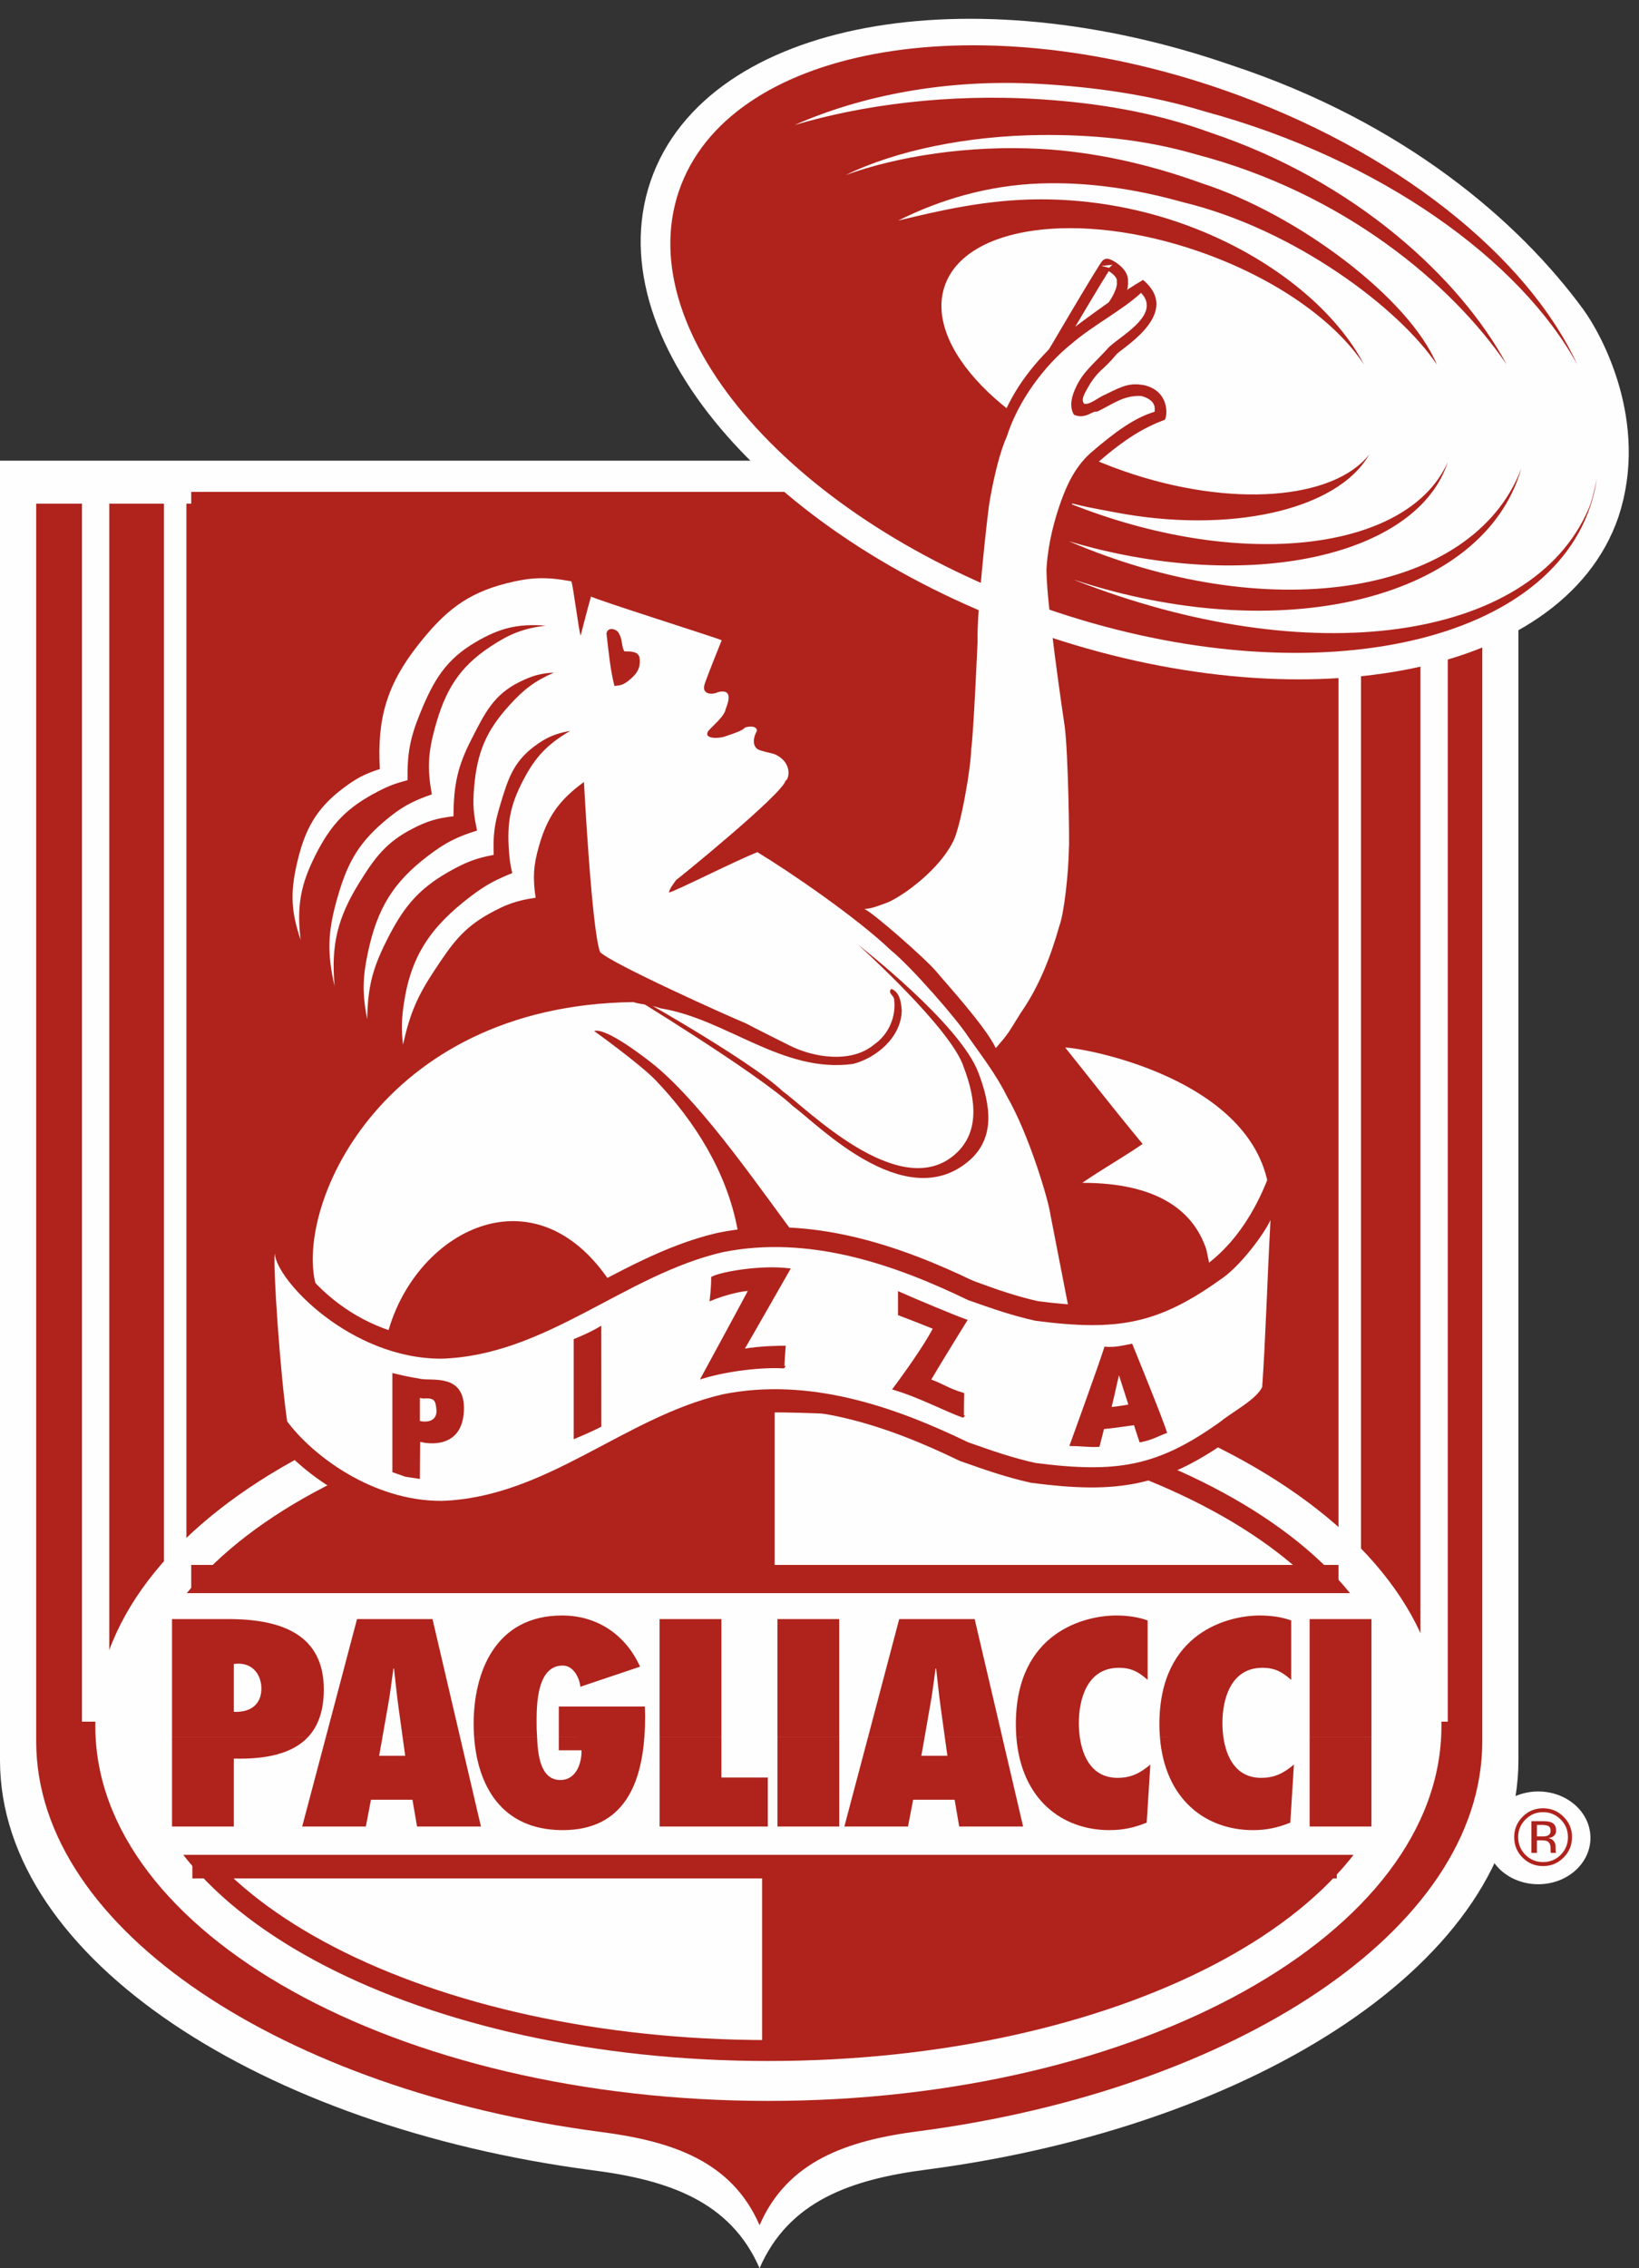 <?xml version="1.0" encoding="UTF-8"?>
<svg width="60px" height="83px" viewBox="0 0 60 83" version="1.1" xmlns="http://www.w3.org/2000/svg" xmlns:xlink="http://www.w3.org/1999/xlink">
    <rect x="0" y="0" width="60" height="83" fill="#333333" stroke="none"/>
    <title>Logo</title>
    <g id="Icons" stroke="none" stroke-width="1" fill="none" fill-rule="evenodd">
        <g id="Logo" transform="translate(0, 1)">
            <g id="Group-11" transform="translate(0, 15)">
                <path d="M54.515,51.253 C54.515,50.379 55.32,49.671 56.311,49.671 C57.304,49.671 58.106,50.379 58.106,51.253 C58.106,52.126 57.304,52.833 56.311,52.833 C55.32,52.833 54.515,52.126 54.515,51.253" id="Fill-1" fill="#FEFEFE"></path>
                <path d="M54.515,51.253 C54.515,50.379 55.32,49.671 56.311,49.671 C57.304,49.671 58.106,50.379 58.106,51.253 C58.106,52.126 57.304,52.833 56.311,52.833 C55.32,52.833 54.515,52.126 54.515,51.253 Z" id="Stroke-3" stroke="#FEFEFE" stroke-width="0.233"></path>
                <path d="M21.668,63.412 C24.44,63.767 26.733,64.533 27.806,67 C28.878,64.533 31.168,63.744 33.94,63.389 C45.944,61.813 55.586,55.714 55.586,48.41 L55.586,0.857 L0,0.857 L0,48.41 C0,55.712 9.665,61.835 21.666,63.412 L21.668,63.412 Z" id="Fill-5" fill="#FEFEFE"></path>
                <path d="M55.843,50.58 C55.666,50.757 55.576,50.972 55.576,51.224 C55.576,51.477 55.665,51.694 55.841,51.873 C56.019,52.05 56.234,52.138 56.488,52.138 C56.74,52.138 56.956,52.05 57.133,51.873 C57.311,51.694 57.399,51.477 57.399,51.224 C57.399,50.972 57.311,50.757 57.133,50.58 C56.955,50.402 56.74,50.312 56.488,50.312 C56.235,50.312 56.021,50.402 55.843,50.58 L55.843,50.58 Z M57.238,51.974 C57.031,52.182 56.78,52.285 56.488,52.285 C56.192,52.285 55.944,52.182 55.737,51.974 C55.531,51.769 55.431,51.517 55.431,51.224 C55.431,50.934 55.533,50.686 55.74,50.479 C55.946,50.27 56.194,50.17 56.488,50.17 C56.78,50.17 57.031,50.27 57.238,50.479 C57.445,50.683 57.548,50.933 57.548,51.224 C57.548,51.515 57.445,51.766 57.238,51.974 L57.238,51.974 Z M56.686,50.823 C56.634,50.795 56.553,50.779 56.439,50.779 L56.264,50.779 L56.264,51.2 L56.449,51.2 C56.536,51.2 56.602,51.192 56.644,51.175 C56.724,51.144 56.764,51.083 56.764,50.993 C56.764,50.909 56.739,50.853 56.686,50.823 L56.686,50.823 Z M56.466,50.641 C56.611,50.641 56.717,50.655 56.783,50.683 C56.905,50.733 56.965,50.832 56.965,50.977 C56.965,51.08 56.927,51.156 56.85,51.205 C56.81,51.23 56.754,51.25 56.681,51.261 C56.772,51.277 56.84,51.312 56.883,51.376 C56.925,51.436 56.946,51.498 56.946,51.554 L56.946,51.639 C56.946,51.668 56.948,51.696 56.949,51.728 C56.951,51.757 56.955,51.778 56.959,51.788 L56.966,51.801 L56.775,51.801 C56.772,51.797 56.772,51.793 56.771,51.791 C56.77,51.786 56.77,51.781 56.769,51.776 L56.764,51.739 L56.764,51.648 C56.764,51.513 56.728,51.426 56.653,51.381 C56.611,51.356 56.535,51.343 56.426,51.343 L56.264,51.343 L56.264,51.801 L56.06,51.801 L56.06,50.641 L56.466,50.641 Z" id="Fill-7" fill="#AF231C"></path>
                <path d="M21.959,62.009 C24.598,62.347 26.784,63.075 27.806,65.426 C28.827,63.075 31.007,62.323 33.646,61.985 C45.079,60.484 54.263,54.677 54.263,47.718 L54.263,2.431 L1.325,2.431 L1.325,47.718 C1.325,54.677 10.528,60.504 21.957,62.009 L21.959,62.009 Z" id="Fill-9" fill="#AF231C"></path>
            </g>
            <polygon id="Fill-12" fill="#AF231C" points="7 57 49 57 49 17 7 17"></polygon>
            <polygon id="Fill-13" fill="#FEFEFE" points="52 62 53 62 53 17 52 17"></polygon>
            <polygon id="Fill-14" fill="#FEFEFE" points="49 62 49.824 62 49.824 17 49 17"></polygon>
            <polygon id="Fill-15" fill="#FEFEFE" points="3 62 4 62 4 17 3 17"></polygon>
            <polygon id="Fill-16" fill="#FEFEFE" points="6 62 6.824 62 6.824 17 6 17"></polygon>
            <g id="Group-31" transform="translate(3, 48)">
                <path d="M0.49,14.167 C0.49,6.595 11.521,0.456 25.129,0.456 C38.736,0.456 49.767,6.595 49.767,14.167 C49.767,21.738 38.736,27.878 25.129,27.878 C11.521,27.878 0.49,21.738 0.49,14.167" id="Fill-17" fill="#FEFEFE"></path>
                <path d="M2.498,14.167 C2.498,7.697 12.63,2.452 25.129,2.452 C37.629,2.452 47.761,7.697 47.761,14.167 C47.761,20.638 37.629,25.882 25.129,25.882 C12.63,25.882 2.498,20.638 2.498,14.167" id="Fill-19" fill="#AF231C"></path>
                <path d="M2.498,14.167 C2.498,7.697 12.63,2.452 25.129,2.452 C37.629,2.452 47.761,7.697 47.761,14.167 C47.761,20.638 37.629,25.882 25.129,25.882 C12.63,25.882 2.498,20.638 2.498,14.167 Z" id="Stroke-21" stroke="#AF231C" stroke-width="1.071"></path>
                <path d="M25.129,25.882 C12.63,25.882 2.498,20.638 2.498,14.167 L25.129,14.167 L25.129,25.882 Z" id="Fill-23" fill="#FEFEFE"></path>
                <path d="M25.129,25.882 C12.63,25.882 2.498,20.638 2.498,14.167 L25.129,14.167 L25.129,25.882 Z" id="Stroke-25" stroke="#AF231C" stroke-width="0.461"></path>
                <path d="M25.129,2.452 C37.629,2.452 47.761,7.698 47.761,14.168 L25.129,14.168 L25.129,2.452 Z" id="Fill-27" fill="#FEFEFE"></path>
                <path d="M25.129,2.452 C37.629,2.452 47.761,7.698 47.761,14.168 L25.129,14.168 L25.129,2.452 Z" id="Stroke-29" stroke="#AF231C" stroke-width="0.461"></path>
            </g>
            <path d="M7,57 L49,57 M48.936,67 L7.042,67" id="Stroke-32" stroke="#AF231C" stroke-width="1.471"></path>
            <g id="Group-85" transform="translate(4, 0)">
                <path d="M1.591,57.298 L46.912,57.298 C46.912,57.298 48.285,60.14 48.292,62.086 C48.297,63.543 46.912,66.873 46.912,66.873 L1.591,66.873 C1.591,66.873 0.129,64.037 0.128,62.086 C0.127,60.132 1.591,57.298 1.591,57.298" id="Fill-33" fill="#FEFEFE"></path>
                <path d="M2.297,62.553 L2.297,65.837 L4.56,65.837 L4.56,63.351 C5.754,63.383 6.716,63.168 7.285,62.554 L2.297,62.553 Z M7.932,62.553 L7.062,65.837 L9.393,65.837 L9.58,64.858 L11.099,64.858 L11.267,65.837 L13.606,65.837 L12.839,62.553 L10.737,62.553 L10.834,63.249 L9.88,63.249 L10.004,62.553 L7.932,62.553 Z M13.356,62.553 C13.481,64.312 14.339,65.969 16.601,65.969 C18.862,65.969 19.467,64.232 19.59,62.552 L16.456,62.553 L16.456,63.048 L17.288,63.048 C17.299,63.49 17.111,64.135 16.512,64.135 C15.767,64.135 15.687,63.175 15.661,62.554 L13.356,62.553 Z M20.147,62.553 L20.147,65.837 L24.108,65.837 L24.108,64.045 L22.409,64.045 L22.409,62.553 L20.147,62.553 Z M24.461,65.837 L26.723,65.837 L26.723,62.553 L24.461,62.553 L24.461,65.837 Z M27.78,62.553 L26.91,65.837 L29.24,65.837 L29.428,64.858 L30.947,64.858 L31.114,65.837 L33.454,65.837 L32.687,62.553 L30.585,62.553 L30.682,63.249 L29.728,63.249 L29.851,62.553 L27.78,62.553 Z M33.205,62.553 C33.38,64.841 34.875,65.969 36.615,65.969 C37.114,65.969 37.524,65.878 37.978,65.695 L38.112,63.571 C37.746,63.874 37.425,64.056 36.913,64.056 C35.993,64.056 35.63,63.306 35.527,62.551 L33.205,62.553 Z M38.46,62.553 C38.637,64.841 40.131,65.969 41.87,65.969 C42.37,65.969 42.779,65.878 43.235,65.695 L43.367,63.571 C43.001,63.874 42.68,64.056 42.169,64.056 C41.249,64.056 40.888,63.306 40.783,62.551 L38.46,62.553 Z M43.942,65.837 L46.205,65.837 L46.205,62.553 L43.942,62.553 L43.942,65.837 Z" id="Fill-35" fill="#AF231C"></path>
                <path d="M7.284,62.553 C7.65,62.157 7.854,61.595 7.854,60.823 C7.854,58.828 6.334,58.246 4.361,58.246 L2.297,58.246 L2.297,62.553 L7.284,62.553 Z M10.003,62.553 L10.191,61.487 C10.279,61.014 10.336,60.53 10.402,60.058 L10.423,60.058 C10.479,60.53 10.523,61.014 10.59,61.487 L10.737,62.553 L12.839,62.553 L11.833,58.246 L9.07,58.246 L7.932,62.553 L10.003,62.553 Z M15.661,62.553 C15.654,62.444 15.651,62.345 15.646,62.263 C15.646,61.688 15.558,59.947 16.601,59.947 C17,59.947 17.222,60.419 17.244,60.723 L19.43,59.988 C18.941,58.891 17.932,58.115 16.578,58.115 C14.127,58.115 13.339,60.198 13.339,62.082 C13.339,62.238 13.345,62.396 13.356,62.552 L15.661,62.553 Z M19.591,62.553 C19.61,62.287 19.617,62.025 19.617,61.77 L19.607,61.447 L16.457,61.447 L16.457,62.553 L19.591,62.553 Z M20.146,62.553 L22.409,62.553 L22.409,58.246 L20.146,58.246 L20.146,62.553 Z M24.46,62.553 L26.722,62.553 L26.722,58.246 L24.46,58.246 L24.46,62.553 Z M29.851,62.553 L30.037,61.487 C30.127,61.014 30.183,60.53 30.249,60.058 L30.27,60.058 C30.326,60.53 30.371,61.014 30.438,61.487 L30.585,62.553 L32.688,62.553 L31.68,58.246 L28.918,58.246 L27.78,62.553 L29.851,62.553 Z M35.527,62.553 C35.505,62.38 35.494,62.205 35.494,62.042 C35.494,61.206 35.784,60.029 36.958,60.029 C37.425,60.029 37.691,60.189 38.012,60.471 L38.012,58.295 C37.646,58.166 37.257,58.115 36.859,58.115 C35.76,58.115 33.188,58.69 33.188,62.092 C33.188,62.25 33.194,62.406 33.205,62.554 L35.527,62.553 Z M40.783,62.553 C40.761,62.38 40.75,62.205 40.75,62.042 C40.75,61.206 41.039,60.029 42.214,60.029 C42.68,60.029 42.946,60.189 43.268,60.471 L43.268,58.295 C42.903,58.166 42.513,58.115 42.114,58.115 C41.017,58.115 38.443,58.69 38.443,62.092 C38.443,62.25 38.448,62.406 38.461,62.554 L40.783,62.553 Z M43.942,62.553 L46.206,62.553 L46.206,58.246 L43.942,58.246 L43.942,62.553 Z M5.569,60.793 C5.569,61.357 5.182,61.67 4.56,61.64 L4.56,59.887 L4.726,59.877 C5.28,59.877 5.569,60.309 5.569,60.793 L5.569,60.793 Z" id="Fill-37" fill="#AF231C"></path>
                <path d="M23.303,36.446 C22.643,36.177 18.366,34.252 17.968,33.839 C17.659,33.042 17.377,27.615 17.377,27.615 C16.47,28.275 16.031,28.893 15.725,29.978 C15.525,30.681 15.502,31.126 15.608,31.851 C14.918,31.95 14.528,32.091 13.917,32.43 C12.931,32.974 12.527,33.569 11.903,34.512 C11.268,35.469 11.002,36.105 10.753,37.226 C10.688,36.648 10.7,36.311 10.783,35.736 C11.043,33.952 11.789,32.904 13.213,31.814 C13.761,31.397 14.115,31.206 14.753,30.949 C14.678,30.641 14.655,30.46 14.632,30.143 C14.557,29.124 14.672,28.477 15.143,27.57 C15.595,26.697 16.03,26.239 16.875,25.745 C16.315,25.846 15.99,25.984 15.535,26.33 C14.768,26.914 14.582,27.555 14.303,28.482 C14.098,29.158 14.047,29.573 14.074,30.282 C13.394,30.408 13.016,30.567 12.413,30.909 C11.254,31.57 10.725,32.267 10.128,33.468 C9.622,34.482 9.463,35.159 9.442,36.294 C9.257,35.351 9.272,34.768 9.474,33.828 C9.814,32.253 10.381,31.299 11.658,30.326 C12.288,29.845 12.707,29.628 13.464,29.392 C13.334,28.793 13.303,28.437 13.355,27.827 C13.462,26.548 13.788,25.752 14.649,24.806 C15.181,24.223 15.56,23.929 16.28,23.611 C15.778,23.64 15.488,23.726 15.035,23.947 C14.074,24.413 13.751,25.089 13.262,26.045 C12.745,27.049 12.605,27.736 12.602,28.869 C11.993,28.941 11.642,29.045 11.095,29.327 C10.138,29.822 9.722,30.381 9.154,31.298 C8.356,32.588 8.114,33.572 8.249,35.085 C7.972,33.889 7.998,33.119 8.327,31.938 C8.677,30.687 9.051,29.928 10.033,29.086 C10.64,28.565 11.054,28.326 11.808,28.069 C11.64,27.132 11.67,26.547 11.923,25.628 C12.297,24.266 12.796,23.42 13.972,22.648 C14.672,22.188 15.149,22 15.976,21.893 C14.958,21.819 14.309,21.972 13.426,22.489 C12.315,23.135 11.874,23.893 11.385,25.087 C11.014,25.991 10.903,26.571 10.92,27.549 C10.486,27.663 10.241,27.752 9.841,27.959 C8.707,28.544 8.119,29.154 7.543,30.301 C6.994,31.392 6.861,32.176 7.005,33.389 C6.659,32.372 6.624,31.683 6.862,30.633 C7.144,29.385 7.55,28.602 8.571,27.837 C9.041,27.483 9.347,27.32 9.905,27.142 C9.801,25.29 10.163,24.052 11.308,22.598 C12.265,21.386 13.06,20.72 14.55,20.343 C15.445,20.117 16.007,20.104 16.913,20.272 C16.962,20.283 17.203,22.2 17.257,22.254 C17.257,22.254 17.526,21.201 17.636,20.826 C17.708,20.912 22.362,22.379 22.419,22.429 C22.332,22.653 21.788,23.984 21.781,24.094 C21.711,24.392 22.05,24.444 22.292,24.324 C22.867,24.191 22.643,24.737 22.567,24.943 C22.519,25.203 22.18,25.478 21.951,25.721 C21.701,26.037 22.275,26.04 22.533,25.951 C22.934,25.816 23.161,25.743 23.283,25.617 C23.7,25.511 23.75,25.725 23.683,25.794 C23.683,25.794 23.458,26.21 23.732,26.415 C23.891,26.499 24.216,26.548 24.363,26.6 C25.042,26.907 24.875,27.536 24.758,27.568 C24.632,28.069 20.799,31.18 20.754,31.2 C20.754,31.2 20.474,31.558 20.494,31.659 C20.727,31.613 22.868,30.524 23.727,30.183 C24.925,30.909 27.365,32.58 28.606,33.766 C29.366,34.384 31.024,36.286 31.441,36.931 C31.938,37.64 32.466,38.318 32.851,39.097 C33.691,40.548 34.395,42.974 34.452,43.439 C34.551,43.94 35.178,47.179 35.196,47.243 C35.196,47.243 30.962,45.562 30.117,45.353 C28.82,44.945 25.866,44.434 25.37,44.558 C23.906,42.626 21.844,39.553 19.997,38.009 C19.647,37.724 18.2,36.594 17.748,36.726 C17.748,36.726 19.383,37.898 19.986,38.513 C21.45,40.038 22.61,41.908 22.997,43.976 C23.08,44.558 23.038,44.725 23.162,44.977 C22.113,45.503 19.591,46.655 18.916,46.947 C18.708,46.697 18.666,46.738 18.487,46.149 C15.678,41.578 11.057,44.053 10.14,47.997 C9.263,47.679 9.162,47.977 8.474,47.158 C8.069,46.683 7.808,46.697 7.601,46.151 C6.684,43.341 9.849,35.789 19.182,35.669 C19.524,35.772 19.77,35.752 20.189,35.899 C22.606,36.29 24.644,38.285 27.227,37.932 C28.052,37.724 28.994,36.976 29.011,35.974 C28.984,35.665 28.943,35.31 28.631,35.187 C28.475,35.326 28.727,35.43 28.732,35.57 C28.813,36.212 28.527,36.857 27.996,37.225 C27.153,37.928 25.757,37.696 24.88,37.245 C24.88,37.245 23.6,36.607 23.303,36.446" id="Fill-39" fill="#FEFEFE"></path>
                <path d="M18.665,22.201 C18.782,22.37 18.751,22.658 18.853,22.834 C19.076,22.843 19.328,22.82 19.406,23.039 C19.487,23.496 19.248,23.72 18.968,23.94 C18.777,24.073 18.711,24.079 18.493,24.102 C18.345,23.514 18.289,22.936 18.202,22.185 C18.246,21.894 18.632,22.037 18.665,22.201" id="Fill-41" fill="#AF231C"></path>
                <path d="M18.832,35.205 C18.832,35.205 23.371,37.723 24.662,38.938 C25.495,39.526 28.867,42.966 30.907,41.287 C31.882,40.486 31.734,39.242 31.282,38.058 C30.845,36.653 27.409,33.568 27.409,33.568 C27.409,33.568 31.157,36.464 31.823,38.268 C32.27,39.453 32.448,40.659 31.449,41.497 C29.1,43.469 25.869,40.073 25.037,39.485 C23.745,38.268 18.916,35.332 18.916,35.332 L18.832,35.205 Z" id="Fill-43" fill="#AF231C"></path>
                <path d="M42.491,43.397 C42.741,38.594 35.663,37.334 34.995,37.334 C35.601,38.08 36.578,39.349 37.828,40.86 C37.035,41.403 36.413,41.74 35.62,42.283 C38.411,42.283 39.7,43.334 40.16,44.719 C40.302,45.344 40.324,45.574 40.344,46.015 C40.344,46.015 41.281,45.157 42.491,43.397" id="Fill-45" fill="#FEFEFE"></path>
                <path d="M43.447,41.316 C42.988,43.017 42.072,44.758 40.636,45.838 C38.365,47.458 36.89,47.729 33.874,47.335 C33.028,47.148 32.347,46.908 31.417,46.581 C28.718,45.275 25.585,44.186 22.423,44.829 C18.81,45.674 15.977,48.604 12.139,48.724 C8.824,48.732 5.992,46.152 5.452,43.676 C5.493,44.347 6.234,49.281 6.49,51.021 C7.406,52.253 9.601,53.935 12.139,53.927 C15.977,53.806 18.81,50.874 22.423,50.031 C25.585,49.39 28.718,50.476 31.417,51.782 C32.347,52.11 33.028,52.347 33.874,52.538 C36.89,52.93 38.365,52.661 40.636,51.043 C41.074,50.681 41.967,50.22 42.182,49.762 C42.604,48.349 43.966,44.874 43.966,43.52 L43.447,41.316 Z" id="Fill-47" fill="#AF231C"></path>
                <path d="M43.447,41.316 C42.988,43.017 42.072,44.758 40.636,45.838 C38.365,47.458 36.89,47.729 33.874,47.335 C33.028,47.148 32.347,46.908 31.417,46.581 C28.718,45.275 25.585,44.186 22.423,44.829 C18.81,45.674 15.977,48.604 12.139,48.724 C8.824,48.732 5.992,46.152 5.452,43.676 C5.493,44.347 6.234,49.281 6.49,51.021 C7.406,52.253 9.601,53.935 12.139,53.927 C15.977,53.806 18.81,50.874 22.423,50.031 C25.585,49.39 28.718,50.476 31.417,51.782 C32.347,52.11 33.028,52.347 33.874,52.538 C36.89,52.93 38.365,52.661 40.636,51.043 C41.074,50.681 41.967,50.22 42.182,49.762 C42.604,48.349 43.966,44.874 43.966,43.52 L43.447,41.316 Z" id="Stroke-49" stroke="#AF231C" stroke-width="1.464"></path>
                <path d="M42.509,43.645 C42.281,44.149 41.385,45.365 40.66,45.833 C38.388,47.451 36.911,47.724 33.898,47.329 C33.051,47.14 32.369,46.902 31.439,46.574 C28.741,45.268 25.608,44.18 22.446,44.823 C18.834,45.668 16,48.596 12.163,48.718 C8.848,48.726 6.118,45.856 6.058,44.867 C5.99,45.356 6.258,49.275 6.513,51.014 C7.429,52.246 9.624,53.928 12.163,53.921 C16,53.799 18.834,50.869 22.446,50.024 C25.608,49.383 28.741,50.47 31.439,51.776 C32.369,52.104 33.051,52.342 33.898,52.532 C36.911,52.923 38.388,52.654 40.66,51.035 C41.096,50.675 41.991,50.215 42.206,49.754 C42.324,48.115 42.407,45.515 42.492,44.006 L42.509,43.645 Z" id="Fill-51" fill="#FEFEFE"></path>
                <path d="M17.048,48.033 L17.048,51.598 C17.048,51.598 17.646,51.348 17.966,51.179 C17.966,50.592 17.964,47.592 17.964,47.592 C17.623,47.801 17.048,48.033 17.048,48.033" id="Fill-53" fill="#AF231C"></path>
                <path d="M17.048,48.033 L17.048,51.598 C17.048,51.598 17.646,51.348 17.966,51.179 C17.966,50.592 17.964,47.592 17.964,47.592 C17.623,47.801 17.048,48.033 17.048,48.033 Z" id="Stroke-55" stroke="#AF231C" stroke-width="0.091"></path>
                <path d="M22.081,45.754 C22.081,46.112 22.029,46.548 22.029,46.548 C22.029,46.548 22.791,46.229 23.455,46.186 C23.272,46.543 21.716,49.403 21.716,49.403 C22.673,49.113 23.922,48.981 24.68,49.027 C24.651,49.065 24.714,48.289 24.714,48.289 C24.714,48.289 23.799,48.287 23.18,48.412 C23.547,47.784 24.875,45.454 24.875,45.454 C23.822,45.327 22.402,45.586 22.081,45.754" id="Fill-57" fill="#AF231C"></path>
                <path d="M22.081,45.754 C22.081,46.112 22.029,46.548 22.029,46.548 C22.029,46.548 22.791,46.229 23.455,46.186 C23.272,46.543 21.716,49.403 21.716,49.403 C22.673,49.113 23.922,48.981 24.68,49.027 C24.651,49.065 24.714,48.289 24.714,48.289 C24.714,48.289 23.799,48.287 23.18,48.412 C23.547,47.784 24.875,45.454 24.875,45.454 C23.822,45.327 22.402,45.586 22.081,45.754 Z" id="Stroke-59" stroke="#AF231C" stroke-width="0.091"></path>
                <path d="M28.919,46.316 C28.917,46.725 28.919,47.093 28.919,47.093 C29.306,47.241 29.586,47.346 30.21,47.597 C29.775,48.435 28.732,49.818 28.732,49.818 C29.669,50.095 30.689,50.638 31.251,50.827 C31.231,50.848 31.251,50.01 31.251,50.01 C30.709,49.851 30.48,49.662 30.024,49.506 C30.417,48.833 31.355,47.323 31.355,47.323 C30.897,47.157 29.558,46.599 28.919,46.316" id="Fill-61" fill="#AF231C"></path>
                <path d="M28.919,46.316 C28.917,46.725 28.919,47.093 28.919,47.093 C29.306,47.241 29.586,47.346 30.21,47.597 C29.775,48.435 28.732,49.818 28.732,49.818 C29.669,50.095 30.689,50.638 31.251,50.827 C31.231,50.848 31.251,50.01 31.251,50.01 C30.709,49.851 30.48,49.662 30.024,49.506 C30.417,48.833 31.355,47.323 31.355,47.323 C30.897,47.157 29.558,46.599 28.919,46.316 Z" id="Stroke-63" stroke="#AF231C" stroke-width="0.091"></path>
                <path d="M37.366,50.431 C37.366,50.431 36.952,50.515 36.635,50.533 C36.725,50.176 36.821,49.736 36.821,49.736 L36.955,49.15 L37.136,49.716 L37.366,50.431 Z M36.466,48.326 C36.227,49.07 35.212,51.867 35.212,51.867 C35.488,51.867 35.915,51.92 36.212,51.9 C36.303,51.564 36.378,51.249 36.378,51.249 C36.711,51.226 37.361,51.122 37.545,51.103 C37.635,51.396 37.751,51.73 37.751,51.73 C38.19,51.648 38.463,51.47 38.669,51.408 C38.532,50.945 37.418,48.221 37.418,48.221 C37.096,48.284 36.8,48.358 36.466,48.326 L36.466,48.326 Z" id="Fill-65" fill="#AF231C"></path>
                <path d="M37.366,50.431 C37.366,50.431 36.952,50.515 36.635,50.533 C36.725,50.176 36.821,49.736 36.821,49.736 L36.955,49.15 L37.136,49.716 L37.366,50.431 Z M36.466,48.326 C36.227,49.07 35.212,51.867 35.212,51.867 C35.488,51.867 35.915,51.92 36.212,51.9 C36.303,51.564 36.378,51.249 36.378,51.249 C36.711,51.226 37.361,51.122 37.545,51.103 C37.635,51.396 37.751,51.73 37.751,51.73 C38.19,51.648 38.463,51.47 38.669,51.408 C38.532,50.945 37.418,48.221 37.418,48.221 C37.096,48.284 36.8,48.358 36.466,48.326 Z" id="Stroke-67" stroke="#AF231C" stroke-width="0.091"></path>
                <path d="M11.325,50.101 L11.498,50.13 C11.952,50.094 11.992,50.248 12.022,50.591 C12.052,50.953 11.764,51.142 11.325,51.035 L11.325,50.101 Z M11.325,53.066 L11.336,51.708 L11.594,51.757 C12.367,51.844 12.909,51.499 12.938,50.601 C12.981,49.297 11.828,49.59 11.382,49.5 C10.919,49.427 10.409,49.301 10.409,49.301 L10.409,52.838 L10.846,52.992 L11.325,53.066 Z" id="Fill-69" fill="#AF231C"></path>
                <path d="M11.325,50.101 L11.498,50.13 C11.952,50.094 11.992,50.248 12.022,50.591 C12.052,50.953 11.764,51.142 11.325,51.035 L11.325,50.101 Z M11.325,53.066 L11.336,51.708 L11.594,51.757 C12.367,51.844 12.909,51.499 12.938,50.601 C12.981,49.297 11.828,49.59 11.382,49.5 C10.919,49.427 10.409,49.301 10.409,49.301 L10.409,52.838 L10.846,52.992 L11.325,53.066 Z" id="Stroke-71" stroke="#AF231C" stroke-width="0.091"></path>
                <path d="M53.352,10.755 C51.095,7.675 47.034,4.138 40.839,2.092 C31.445,-1.166 22.348,0.525 20.522,5.872 C18.696,11.218 24.829,18.195 34.223,21.454 C43.616,24.714 52.712,23.022 54.54,17.677 C55.577,14.543 53.959,11.582 53.352,10.755" id="Fill-73" fill="#FEFEFE"></path>
                <path d="M53.352,10.755 C51.095,7.675 47.034,4.138 40.839,2.092 C31.445,-1.166 22.348,0.525 20.522,5.872 C18.696,11.218 24.829,18.195 34.223,21.454 C43.616,24.714 52.712,23.022 54.54,17.677 C55.577,14.543 53.959,11.582 53.352,10.755 Z" id="Stroke-75" stroke="#FEFEFE" stroke-width="1.493"></path>
                <path d="M28.88,7.072 C30.417,6.302 32.178,5.779 34.093,5.713 C35.801,5.653 37.57,5.911 39.291,6.396 C43.398,7.381 47.247,10.306 48.601,12.342 C47.582,9.901 43.503,6.836 39.98,5.701 C38.026,4.993 36.014,4.552 34.095,4.449 C31.468,4.306 28.845,4.718 26.958,5.406 C28.809,4.5 31.433,3.967 34.094,3.941 C35.931,3.922 37.866,4.091 39.767,4.645 C45.168,6.053 49.131,9.368 51.158,12.342 C49.45,9.172 45.595,5.623 40.334,3.861 C38.242,3.093 36.125,2.765 34.093,2.633 C30.697,2.413 27.532,2.847 25.086,3.576 C27.493,2.51 30.632,1.868 34.095,2.072 C36.02,2.184 38.071,2.458 40.103,3.079 C46.57,4.833 51.659,8.537 53.74,12.339 C51.926,8.4 47.106,4.481 40.773,2.284 C31.564,-0.912 22.646,0.747 20.855,5.987 C19.064,11.228 25.077,18.068 34.286,21.264 C43.496,24.46 52.414,22.802 54.206,17.56 C54.32,17.22 54.404,16.876 54.457,16.524 C54.378,16.871 54.295,17.293 54.154,17.621 C52.053,22.491 43.907,23.59 35.356,20.232 L35.342,20.221 C42.789,22.676 50.042,20.986 51.603,16.421 C51.634,16.328 51.664,16.235 51.691,16.141 C51.656,16.234 51.616,16.331 51.578,16.421 C49.628,20.831 42.335,21.905 35.13,18.805 C35.429,18.895 35.732,18.979 36.041,19.057 C42.253,20.617 47.94,19.203 49.002,15.902 C47.604,19.075 41.796,19.866 35.777,17.66 C35.48,17.552 35.187,17.437 34.899,17.317 C35.509,17.519 36.153,17.619 36.822,17.748 C40.968,18.54 44.949,17.694 46.126,15.628 C44.826,17.287 41.064,17.6 37.151,16.243 C32.765,14.72 29.824,11.688 30.583,9.466 C31.342,7.246 35.512,6.682 39.898,8.204 C42.689,9.173 44.894,10.751 45.934,12.344 C44.976,10.488 42.786,8.56 39.808,7.381 C37.902,6.626 35.935,6.293 34.094,6.294 C32.108,6.295 30.334,6.722 28.88,7.072" id="Fill-77" fill="#AF231C"></path>
                <path d="M34.28,12.391 C34.28,12.391 36.497,8.607 36.517,8.674 C36.52,8.63 37.128,8.936 37.088,9.29 C37.149,9.735 36.591,10.406 36.591,10.406" id="Stroke-79" stroke="#AF231C" stroke-width="0.408" stroke-linecap="round"></path>
                <path d="M31.907,20.09 C31.916,18.836 31.941,17.578 31.976,17.359 C31.976,17.359 32.199,15.415 32.612,14.494 C33.11,13.162 33.923,12.191 34.929,11.278 C35.84,10.59 37.092,9.673 37.845,9.243 C39.25,10.421 37.214,11.65 36.887,11.948 C36.352,12.59 36.286,12.473 35.913,13.03 C35.729,13.357 35.549,13.608 35.687,13.773 C35.892,13.828 36.188,13.546 36.502,13.418 C37.149,13.094 37.384,13.014 37.864,13.09 C38.923,13.32 38.715,14.436 38.604,14.373 C37.873,14.652 37.19,15.055 36.21,15.903 C35.84,16.337 35.495,16.664 35.343,17.181 C35.081,17.889 34.527,19.366 34.546,19.68 C34.524,19.862 34.509,20.221 34.499,20.674 L31.907,20.09 Z" id="Fill-81" fill="#AF231C"></path>
                <path d="M27.645,32.259 C27.895,32.259 28.206,32.13 28.539,32.005 C29.165,31.711 30.382,30.802 30.88,29.814 C31.146,29.351 31.537,27.183 31.556,26.386 C31.638,25.891 31.787,22.473 31.787,22.473 C31.752,21.368 32.153,17.827 32.212,17.448 C32.212,17.448 32.453,15.873 32.858,14.971 C33.28,13.65 34.237,12.374 35.217,11.587 C36.024,10.893 37.073,10.361 37.772,9.717 C38.564,10.545 36.875,11.36 36.541,11.763 C36.012,12.341 35.664,12.597 35.408,13.128 C35.222,13.497 35.139,13.871 35.312,14.175 C35.739,14.365 36.013,14.004 36.153,14.068 C36.71,13.81 37.121,13.452 37.787,13.491 C38.407,13.668 38.245,14.034 38.273,14.065 C37.545,14.287 36.865,14.762 35.905,15.592 C35.344,16.105 35.051,16.765 34.857,17.301 C34.602,17.997 34.38,18.852 34.319,19.688 C34.221,20.543 34.977,25.588 34.977,25.588 C35.107,26.562 35.156,29.969 35.131,30.009 C35.12,30.969 34.947,32.445 34.784,32.871 C34.449,34.054 34.024,35.123 33.363,36.07 C32.891,36.828 32.941,36.791 32.454,37.353 C32.059,36.534 30.642,34.995 30.269,34.544 C29.919,34.123 28.051,32.469 27.645,32.259" id="Fill-83" fill="#FEFEFE"></path>
            </g>
        </g>
    </g>
</svg>